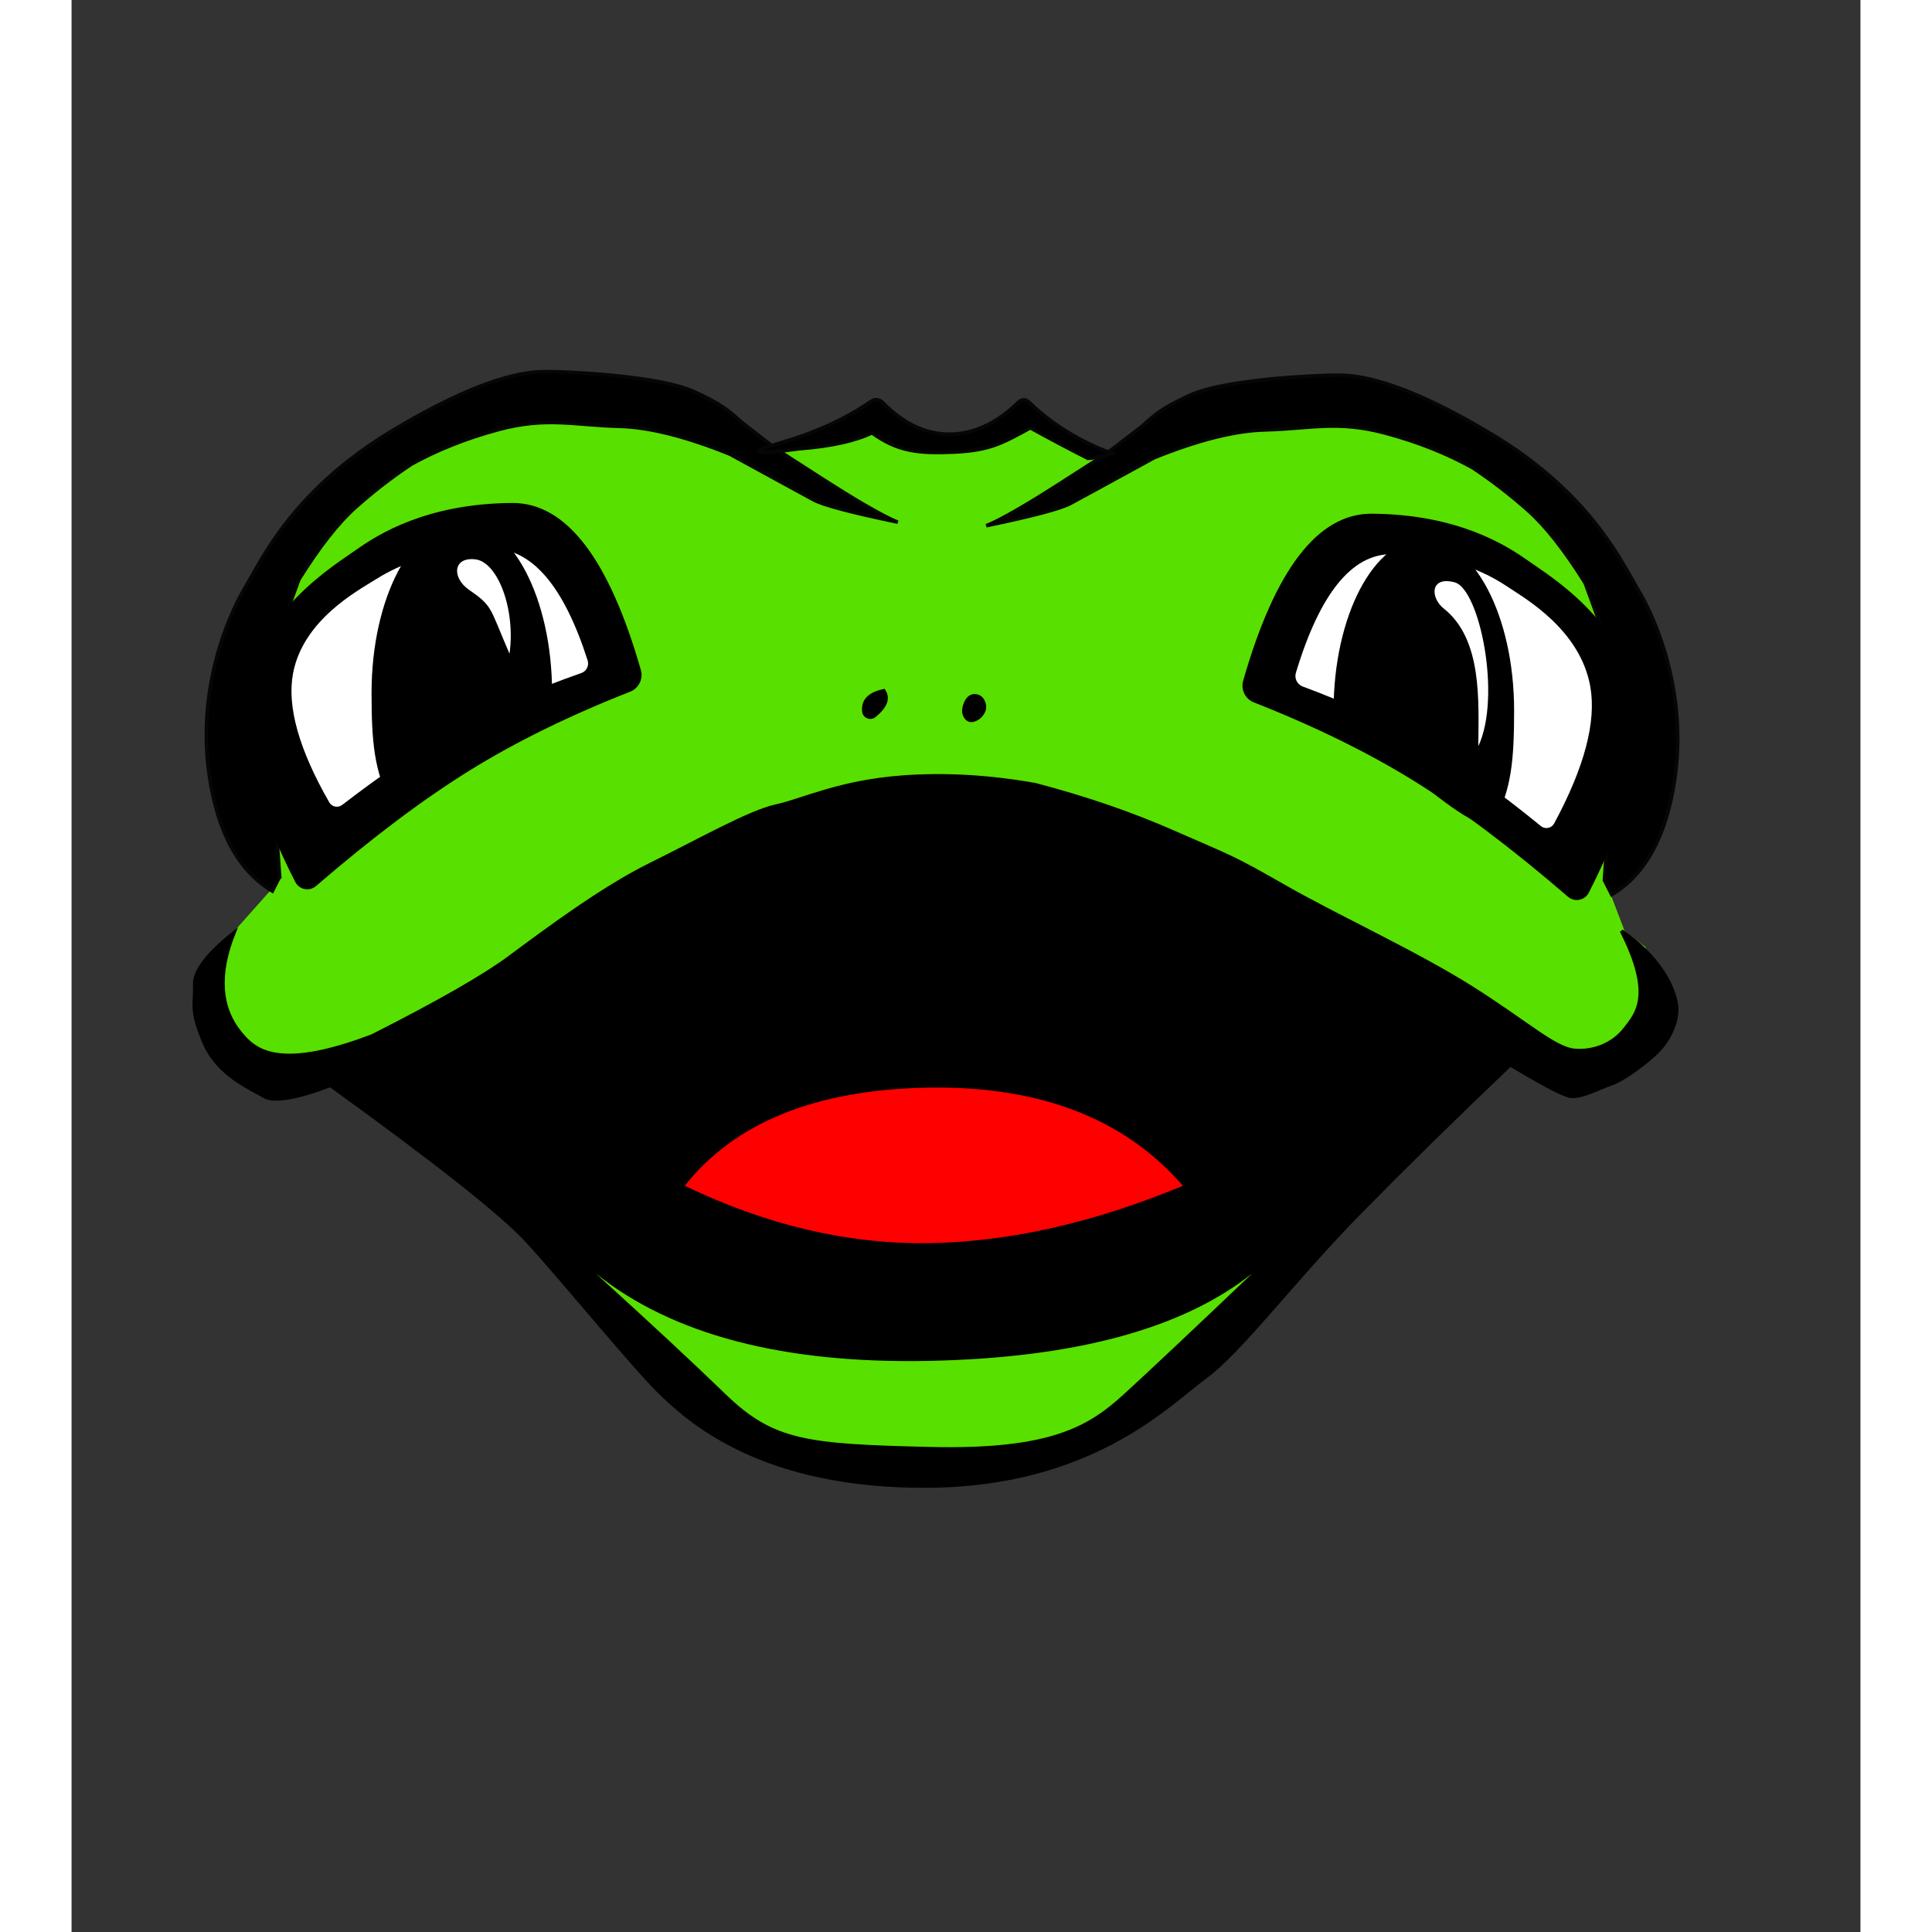 <?xml version="1.0" encoding="UTF-8" standalone="no"?>
<!DOCTYPE svg PUBLIC "-//W3C//DTD SVG 1.1//EN" "http://www.w3.org/Graphics/SVG/1.1/DTD/svg11.dtd">
<svg version="1.1" xmlns="http://www.w3.org/2000/svg" xmlns:xlink="http://www.w3.org/1999/xlink" preserveAspectRatio="xMidYMid meet" viewBox="80 60 500 540" width="512" height="512">
  <rect x="80" y="60" width="500" height="540" fill="#333333" stroke="none"/>
  <defs>
    <path d="M517.07 231.37L519.92 279.52L508.09 304.5L514.11 320.26L519.92 324.7L523.74 341.74L504.48 358.78L461.52 344.7L381.62 334.33L143.74 361L121.52 348.41L121.52 324.7L136.33 308.05L138.83 305.27L129.08 294.33L132.63 231.37L163.74 190.43L217.48 170.74L273.07 184.7L297.07 178.92L303.74 175.81L319.91 181L334.85 181L345.96 175.81L368.19 187.1L409.67 174.33L444.48 170.74L494.11 195.07L517.07 231.37Z" id="dzUjLtSGx"></path>
    <path d="M114.44 335.15C114.63 340.68 113.09 341.93 116.98 351.2C120.87 360.48 129.71 363.93 133.75 366.38C136.45 368.02 142.65 367.01 152.35 363.36C182.07 384.83 200.41 399.34 207.34 406.88C217.74 418.19 237.96 443.16 245.54 450.24C253.13 457.31 273.11 475.62 319.22 475.35C365.32 475.07 386.7 452.31 396.78 444.96C406.87 437.6 421.52 417.74 440.2 398.75C452.65 386.08 466.63 372.36 482.12 357.59C491.21 363.05 496.76 365.97 498.77 366.35C501.79 366.91 507.03 364.06 510.32 362.94C513.62 361.83 519.8 357.28 523.03 354.16C526.25 351.05 528.43 346.63 528.63 342.63C528.82 338.62 525.73 328.86 513.24 320.23C522.35 338.2 517.47 343.39 514.19 347.61C510.91 351.84 505.51 354.08 500.01 353.59C494.51 353.1 486.72 345.83 471.3 336.09C455.88 326.35 433.59 316.16 418.91 307.76C404.22 299.37 404.93 300.03 387.53 292.41C375.93 287.33 363.22 282.98 349.38 279.35C336.51 277.06 324.15 276.35 312.3 277.22C294.53 278.53 284.43 283.68 276.94 285.31C269.46 286.94 255.35 294.97 241.87 301.61C228.4 308.25 213.04 319.75 202.35 327.66C195.22 332.94 182.46 340.24 164.05 349.56C153.47 353.58 145.14 355.38 139.07 354.94C133.11 354.51 130.04 352.26 127.17 348.74C121.36 341.63 120.75 332.31 125.35 320.76C117.95 326.66 114.31 331.45 114.44 335.15Z" id="b2VOIg37pw"></path>
    <path d="M319.31 407.46C341.81 407.18 365.58 401.83 390.62 391.43C374.3 372.58 350.53 363.44 319.31 364C288.08 364.56 265.44 373.7 251.38 391.43C274.16 402.4 296.8 407.74 319.31 407.46Z" id="cp13jGX58"></path>
    <path d="M262.77 449.65C276.27 462.73 285.55 463.58 319.73 464.42C353.91 465.27 364.46 458.51 374.16 449.65C380.63 443.75 392.59 432.49 410.03 415.9C390.62 431.37 360.52 439.53 319.73 440.37C278.94 441.21 247.86 433.06 226.48 415.9C241.67 429.68 253.77 440.93 262.77 449.65Z" id="k3S6xsWK51"></path>
    <path d="M307.24 252.53C302.73 253.4 300.64 255.52 300.97 258.87C301.15 260.69 303.28 261.58 304.7 260.43C308.2 257.61 309.04 254.97 307.24 252.53Z" id="frNtQvEHd"></path>
    <path d="M335.17 259.34C335.82 258.19 335.81 256.96 335.13 255.64C334.59 254.59 333.5 253.94 332.32 253.99C331.02 254.04 330.05 254.86 329.4 256.46C328.65 258.3 328.76 259.81 329.74 260.99C330.31 261.68 331.22 261.98 332.09 261.76C333.42 261.43 334.45 260.62 335.17 259.34Z" id="esFuALvsd"></path>
    <path d="M134.07 247.9L143.53 221.98C149.2 212.88 154.48 206.16 159.37 201.79C164.26 197.43 169.45 193.41 174.95 189.74C182.17 185.73 190.27 182.51 199.27 180.08C212.76 176.44 220.3 178.83 232.91 179.15C241.32 179.35 251.69 181.95 264.01 186.93C276.92 194 284.72 198.25 287.42 199.71C290.12 201.16 297.96 203.24 310.94 205.94C309.18 205.31 306.06 203.7 301.56 201.08C294.81 197.17 286.89 191.92 281.02 188.18C275.16 184.44 272.52 181.95 268.7 179.15C264.89 176.34 264.3 174.16 254.03 169.49C243.77 164.82 217.37 163.88 213.55 163.88C209.74 163.88 198.3 163.26 170.14 180.08C141.97 196.9 133.47 215.91 128.48 224.32C123.49 232.73 114.99 252.98 118.51 276.82C120.85 292.71 126.72 303.46 136.11 309.05L138.16 305L134.07 247.9Z" id="a1O8pHVdt"></path>
    <path d="M512.53 248.9L503.07 222.98C497.39 213.88 492.11 207.16 487.23 202.79C482.34 198.43 477.14 194.41 471.64 190.74C464.43 186.73 456.33 183.51 447.33 181.08C433.84 177.44 426.3 179.83 413.68 180.15C405.27 180.35 394.91 182.95 382.59 187.93C369.68 195 361.88 199.25 359.17 200.71C356.47 202.16 348.63 204.24 335.65 206.94C337.41 206.31 340.54 204.7 345.04 202.08C351.79 198.17 359.71 192.92 365.57 189.18C371.44 185.44 374.08 182.95 377.89 180.15C381.71 177.34 382.29 175.16 392.56 170.49C402.83 165.82 429.23 164.88 433.04 164.88C436.86 164.88 448.3 164.26 476.46 181.08C504.62 197.9 513.13 216.91 518.12 225.32C523.1 233.73 531.61 253.98 528.09 277.82C525.74 293.71 519.88 304.46 510.49 310.05L508.43 306L512.53 248.9Z" id="cCN3kw2j"></path>
    <path d="M278.69 183.61C288.2 180.83 296.48 177.01 303.51 172.17C304.49 171.49 305.82 171.62 306.66 172.48C312.43 178.4 318.67 181.36 325.37 181.36C332.15 181.36 338.61 178.35 344.77 172.32C345.53 171.59 346.73 171.58 347.48 172.31C353.98 178.6 361.77 183.41 370.83 186.76C367.87 187.61 365.61 188.06 364.07 188.1C358.75 185.41 353.39 182.56 347.98 179.57C339.88 184.06 336.35 185.91 326.53 186.36C316.7 186.81 310.82 186.15 303.73 180.98C299 183.24 292.29 184.72 283.6 185.41C270.09 187.21 268.45 186.61 278.69 183.61Z" id="hszcMe3DX"></path>
    <path d="M129.61 252.81C133.33 230.67 153.53 218.55 159.74 214.15C165.96 209.75 179.34 201.27 203.12 201.08C217.92 200.97 229.76 216.41 238.64 247.4C239.29 249.64 238.12 252.01 235.95 252.86C218.91 259.56 203.92 266.92 190.98 274.94C177.98 283 163.65 293.77 148 307.27C146.4 308.65 143.93 308.16 142.97 306.28C131.76 284.36 127.31 266.53 129.61 252.81Z" id="e1Y6w7yOMW"></path>
    <path d="M141.91 248.19C144.72 233.28 159.96 225.12 164.66 222.16C169.35 219.2 179.46 213.48 197.41 213.36C208.61 213.29 217.56 223.69 224.24 244.57C224.71 246.04 223.93 247.62 222.47 248.12C209.49 252.66 198.08 257.65 188.24 263.09C178.37 268.55 167.5 275.84 155.64 284.98C154.46 285.88 152.77 285.54 152.03 284.26C143.54 269.46 140.17 257.44 141.91 248.19Z" id="e1ffXhMVV"></path>
    <path d="M516.98 255.81C513.26 233.67 493.07 221.55 486.85 217.15C480.64 212.75 467.25 204.27 443.48 204.08C428.68 203.97 416.83 219.41 407.95 250.4C407.31 252.64 408.48 255.01 410.65 255.86C427.69 262.56 442.68 269.92 455.62 277.94C468.62 286 482.94 296.77 498.59 310.27C500.19 311.65 502.66 311.16 503.63 309.28C514.84 287.36 519.29 269.53 516.98 255.81Z" id="b4XHEx13FU"></path>
    <path d="M214.31 253.66C214.31 259.92 202.62 263.86 192.6 271.91C182.38 280.12 171.59 288.64 169.3 284.41C164.57 275.68 163.85 267.17 163.85 253.66C163.85 227.17 175.16 205.66 189.08 205.66C203.01 205.66 214.31 227.17 214.31 253.66Z" id="b1hSjpjU8c"></path>
    <path d="M190.89 224.71C197.86 229.56 196.64 229.38 202.41 242.73C204.15 230.25 199.11 217.09 192.88 216.34C186.65 215.6 186.25 221.34 190.89 224.71Z" id="kNE0ql5DI"></path>
    <path d="M504.49 251.89C501.68 236.06 486.44 227.39 481.75 224.25C477.06 221.1 466.96 215.03 449.02 214.9C437.84 214.82 428.9 225.87 422.21 248.03C421.73 249.62 422.56 251.3 424.11 251.88C437.03 256.68 448.38 261.96 458.18 267.72C468.02 273.49 478.85 281.22 490.68 290.89C491.88 291.87 493.66 291.51 494.39 290.16C502.86 274.46 506.23 261.71 504.49 251.89Z" id="c1HIzKaBq"></path>
    <path d="M432.74 258.61C432.74 264.87 444.43 268.81 454.45 276.86C464.67 285.07 475.46 293.59 477.75 289.35C482.48 280.63 483.2 272.12 483.2 258.61C483.2 232.12 471.89 210.61 457.97 210.61C444.05 210.61 432.74 232.12 432.74 258.61Z" id="i2twe2uB00"></path>
    <path d="M463.6 230.14C474.33 238.71 473.28 255.95 473.19 268.57C479.74 254.66 473.51 224.58 466.57 222.76C459.63 220.93 459.73 227.15 463.6 230.14Z" id="e1IHXPEPUJ"></path>
  </defs>
  <g>
    <g>
      <g>
        <use xlink:href="#dzUjLtSGx" opacity="1" fill="#58e000" fill-opacity="1"></use>
      </g>
      <g>
        <use xlink:href="#b2VOIg37pw" opacity="1" fill="#000000" fill-opacity="1"></use>
        <g>
          <use xlink:href="#b2VOIg37pw" opacity="1" fill-opacity="0" stroke="#000000" stroke-width="1" stroke-opacity="1"></use>
        </g>
      </g>
      <g>
        <use xlink:href="#cp13jGX58" opacity="1" fill="#ff0000" fill-opacity="1"></use>
      </g>
      <g>
        <use xlink:href="#k3S6xsWK51" opacity="1" fill="#58e000" fill-opacity="1"></use>
      </g>
      <g>
        <use xlink:href="#frNtQvEHd" opacity="1" fill="#000000" fill-opacity="1"></use>
      </g>
      <g>
        <use xlink:href="#esFuALvsd" opacity="1" fill="#000000" fill-opacity="1"></use>
      </g>
      <g>
        <use xlink:href="#a1O8pHVdt" opacity="1" fill="#000000" fill-opacity="1"></use>
        <g>
          <use xlink:href="#a1O8pHVdt" opacity="1" fill-opacity="0" stroke="#060606" stroke-width="1" stroke-opacity="1"></use>
        </g>
      </g>
      <g>
        <use xlink:href="#cCN3kw2j" opacity="1" fill="#000000" fill-opacity="1"></use>
        <g>
          <use xlink:href="#cCN3kw2j" opacity="1" fill-opacity="0" stroke="#060606" stroke-width="1" stroke-opacity="1"></use>
        </g>
      </g>
      <g>
        <use xlink:href="#hszcMe3DX" opacity="1" fill="#000000" fill-opacity="1"></use>
        <g>
          <use xlink:href="#hszcMe3DX" opacity="1" fill-opacity="0" stroke="#060606" stroke-width="1" stroke-opacity="1"></use>
        </g>
      </g>
      <g>
        <use xlink:href="#e1Y6w7yOMW" opacity="1" fill="#000000" fill-opacity="1"></use>
        <g>
          <use xlink:href="#e1Y6w7yOMW" opacity="1" fill-opacity="0" stroke="#000000" stroke-width="1" stroke-opacity="1"></use>
        </g>
      </g>
      <g>
        <use xlink:href="#e1ffXhMVV" opacity="1" fill="#ffffff" fill-opacity="1"></use>
      </g>
      <g>
        <use xlink:href="#b4XHEx13FU" opacity="1" fill="#000000" fill-opacity="1"></use>
        <g>
          <use xlink:href="#b4XHEx13FU" opacity="1" fill-opacity="0" stroke="#000000" stroke-width="1" stroke-opacity="1"></use>
        </g>
      </g>
      <g>
        <use xlink:href="#b1hSjpjU8c" opacity="1" fill="#000000" fill-opacity="1"></use>
      </g>
      <g>
        <use xlink:href="#kNE0ql5DI" opacity="1" fill="#ffffff" fill-opacity="1"></use>
      </g>
      <g>
        <use xlink:href="#c1HIzKaBq" opacity="1" fill="#ffffff" fill-opacity="1"></use>
      </g>
      <g>
        <use xlink:href="#i2twe2uB00" opacity="1" fill="#000000" fill-opacity="1"></use>
      </g>
      <g>
        <use xlink:href="#e1IHXPEPUJ" opacity="1" fill="#ffffff" fill-opacity="1"></use>
      </g>
    </g>
  </g>
</svg>
